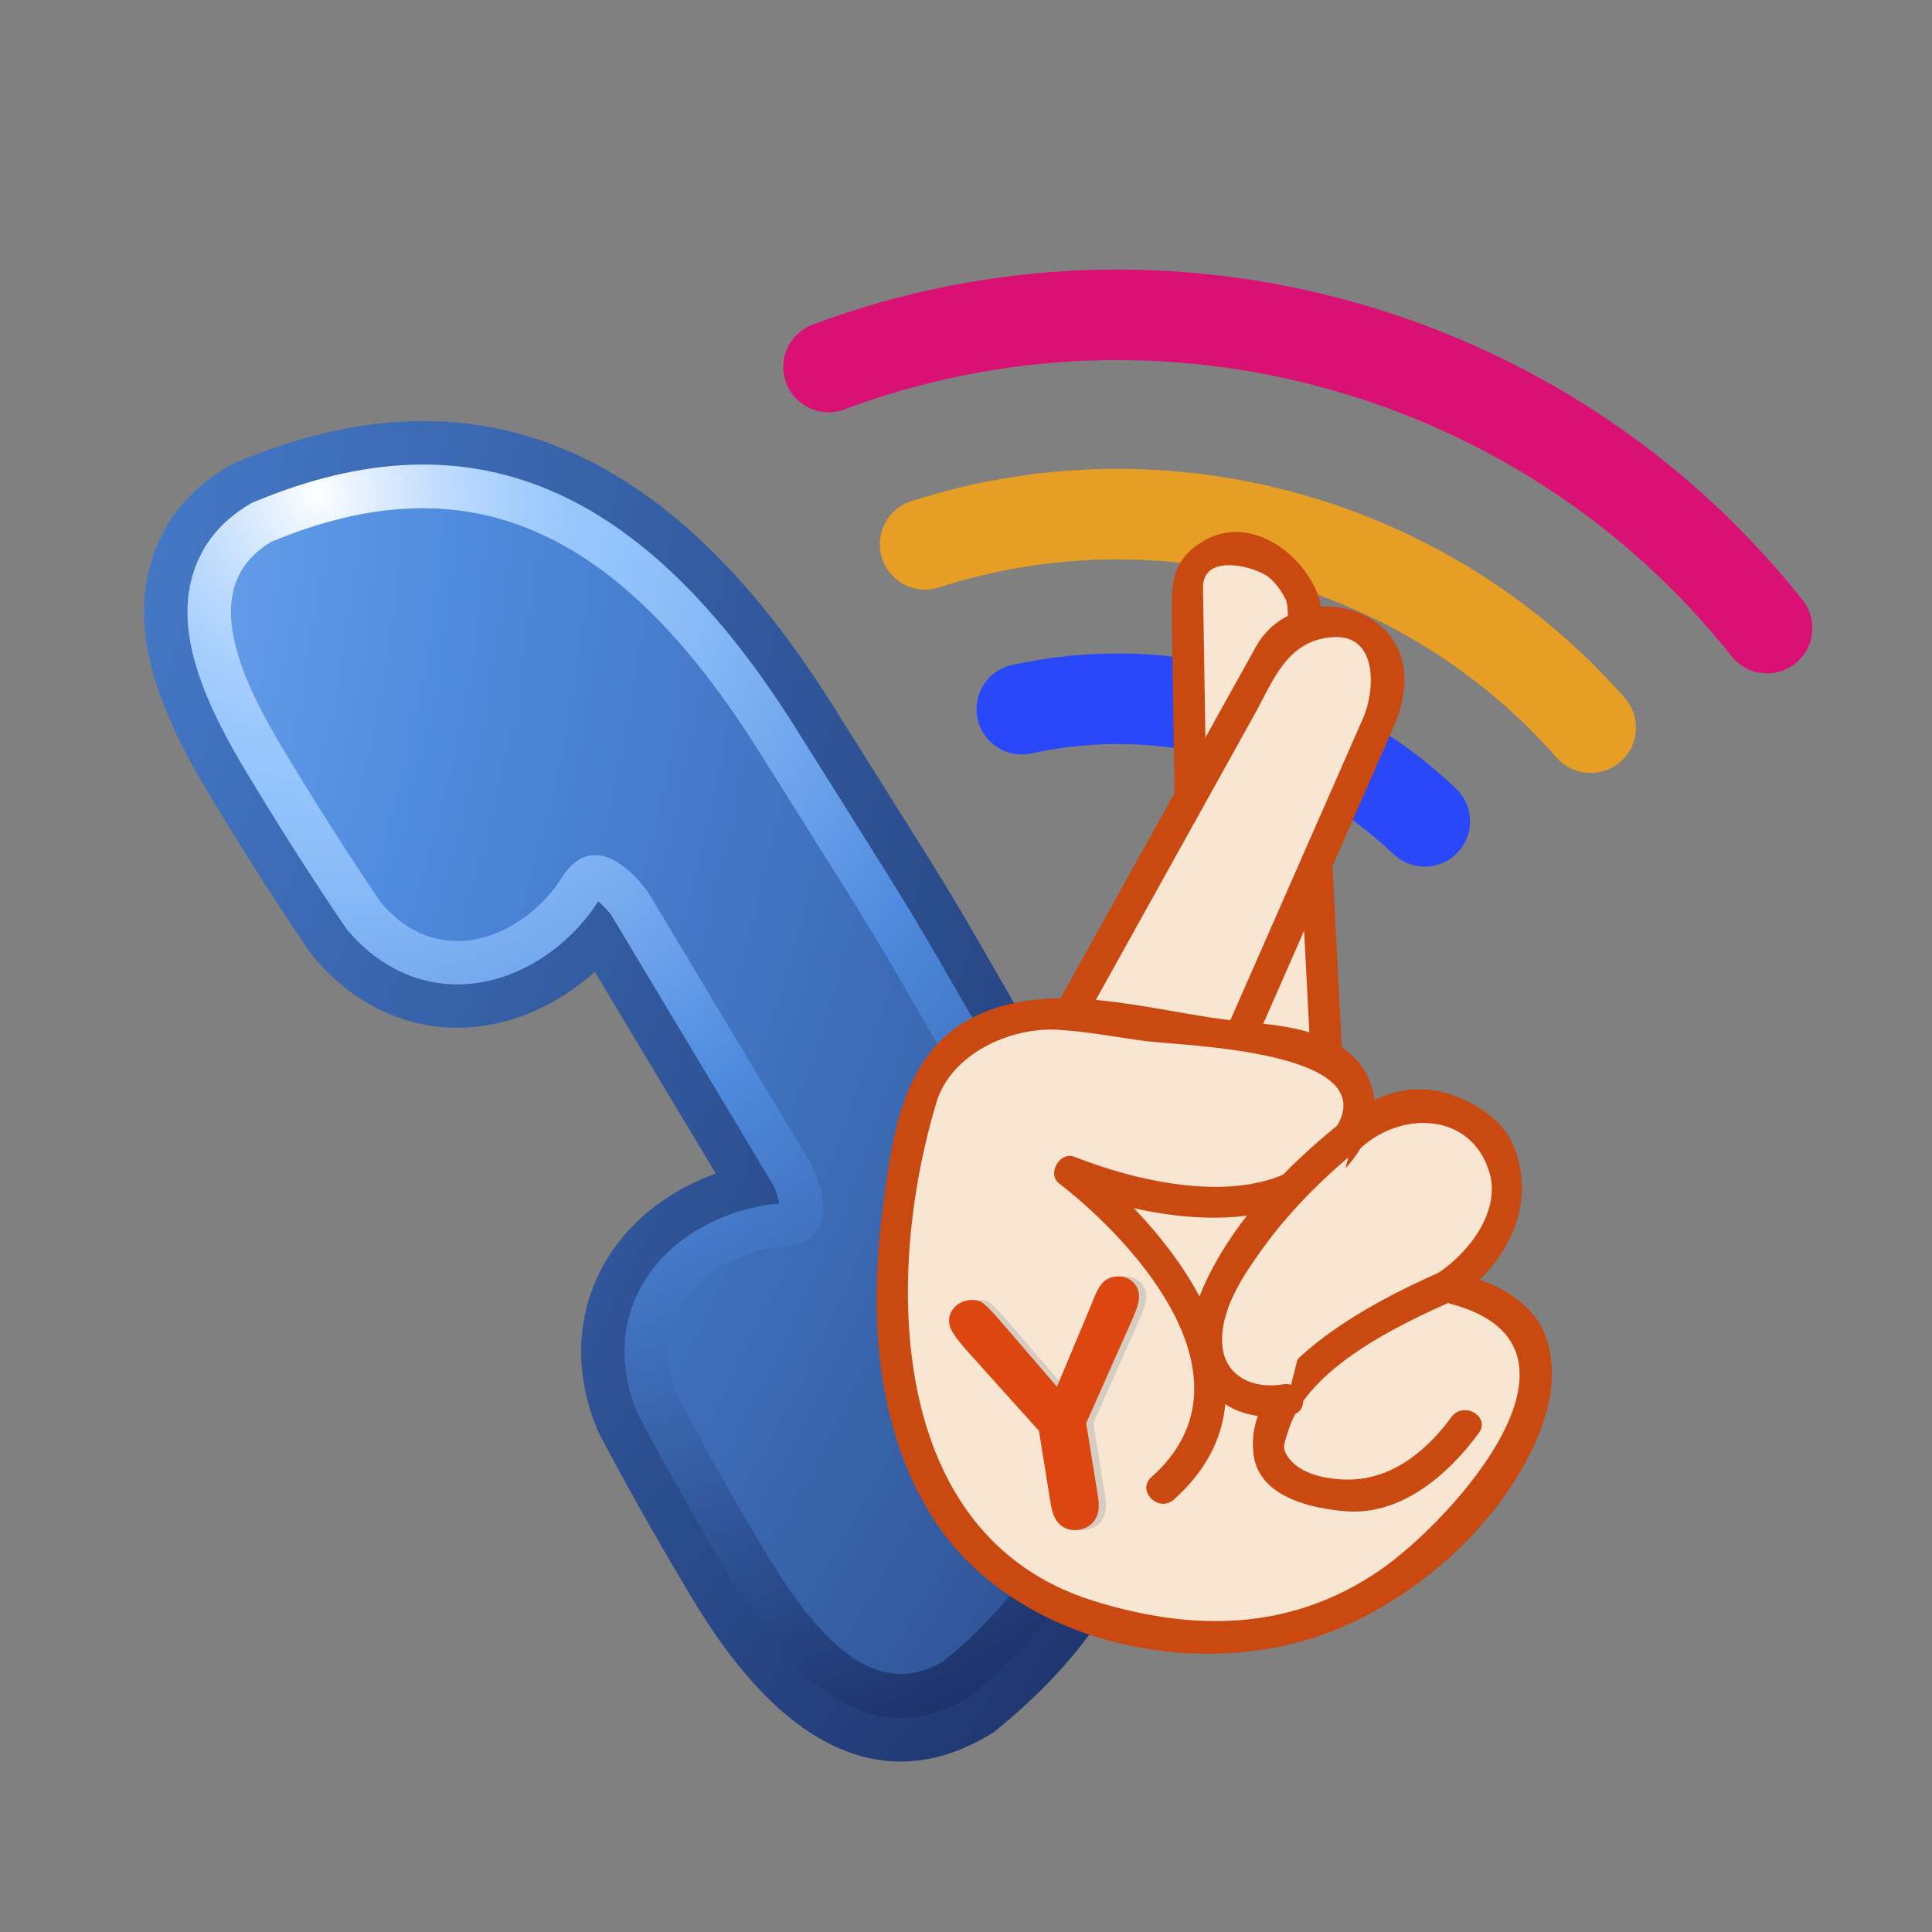 <?xml version="1.0" encoding="UTF-8" standalone="no"?>
<!DOCTYPE svg PUBLIC "-//W3C//DTD SVG 1.1 Tiny//EN" "http://www.w3.org/Graphics/SVG/1.1/DTD/svg11-tiny.dtd">
<svg xmlns="http://www.w3.org/2000/svg" xmlns:xlink="http://www.w3.org/1999/xlink" baseProfile="tiny" height="256px" version="1.1" viewBox="0 0 256 256" width="256px" x="0px" y="0px">
<rect x="0" y="0" width="256" height="256" fill="#808080" stroke="none"/>
<rect fill="none" height="256" width="256"/>
<g>
<path d="M135.392,93.973   c19.114-4.23,39.228,1.366,53.398,14.859" fill="none" stroke="#2848F9" stroke-linecap="round" stroke-linejoin="round" stroke-width="12"/>
<path d="M122.581,72.126   c31.52-10.17,66.334-0.565,88.188,24.298" fill="none" stroke="#E79E25" stroke-linecap="round" stroke-linejoin="round" stroke-width="12"/>
<path d="M109.79,48.626   c44.446-16.611,94.882-2.574,124.354,34.604" fill="none" stroke="#DA1174" stroke-linecap="round" stroke-linejoin="round" stroke-width="12"/>
</g>
<g>
<radialGradient cx="-101.992" cy="-667.462" gradientTransform="matrix(-0.276 0.893 0.925 0.286 318.734 280.908)" gradientUnits="userSpaceOnUse" id="SVGID_1_" r="611.791">
<stop offset="0" style="stop-color:#FFFFFF"/>
<stop offset="0.025" style="stop-color:#E7F2FE"/>
<stop offset="0.069" style="stop-color:#C3DEFD"/>
<stop offset="0.11" style="stop-color:#A9D0FD"/>
<stop offset="0.147" style="stop-color:#99C7FC"/>
<stop offset="0.176" style="stop-color:#94C4FC"/>
<stop offset="0.236" style="stop-color:#88BAF7"/>
<stop offset="0.343" style="stop-color:#69A0EA"/>
<stop offset="0.422" style="stop-color:#4E8ADE"/>
<stop offset="0.844" style="stop-color:#182B61"/>
<stop offset="1" style="stop-color:#000000"/>
</radialGradient>
<path d="M79.417,189.983l-0.143-0.273l-0.014-0.016l-0.213-0.504l-0.096-0.253   c-2.248-5.655-2.561-11.466-0.916-16.791c2.629-8.499,9.493-14.009,16.805-16.653l-16.026-26.722   c-4.714,4.243-10.59,6.933-16.518,7.347c-7.787,0.541-15.044-2.666-20.5-9.027l-0.322-0.376l-0.139-0.174l-0.165-0.239l-0.13-0.174   l-0.043-0.07c-1.491-2.17-6.876-10.095-13.363-20.955c-7.809-12.931-10.124-22.447-7.53-30.855   c1.608-5.203,4.955-9.356,9.893-12.299l0.354-0.215l0.419-0.252l0.441-0.181l0.337-0.139c31.247-13.027,57.045-2.406,78.881,32.438   l7.542,12.006c8.205,13.038,8.205,13.038,16.164,26.905l6.629,11.528c12.724,22.13,16.457,40.858,11.386,57.235   c-3.198,10.34-9.671,19.398-19.817,27.716l-0.33,0.269l-0.311,0.258l-0.351,0.215l-0.37,0.217   c-9.532,5.699-24.074,7.184-39.259-18.168C84.303,199.456,79.6,190.358,79.417,189.983z" fill="url(#SVGID_1_)"/>
<radialGradient cx="-111.093" cy="-345.929" gradientTransform="matrix(-0.287 0.93 0.941 0.291 335.707 269.422)" gradientUnits="userSpaceOnUse" id="SVGID_2_" r="228.006">
<stop offset="0" style="stop-color:#FFFFFF"/>
<stop offset="0.025" style="stop-color:#E7F2FE"/>
<stop offset="0.069" style="stop-color:#C3DEFD"/>
<stop offset="0.11" style="stop-color:#A9D0FD"/>
<stop offset="0.147" style="stop-color:#99C7FC"/>
<stop offset="0.176" style="stop-color:#94C4FC"/>
<stop offset="0.236" style="stop-color:#88BAF7"/>
<stop offset="0.343" style="stop-color:#69A0EA"/>
<stop offset="0.422" style="stop-color:#4E8ADE"/>
<stop offset="0.844" style="stop-color:#182B61"/>
<stop offset="1" style="stop-color:#000000"/>
</radialGradient>
<path d="M84.527,187.366l-0.138-0.257l-0.101-0.267c-1.752-4.431-2.016-8.928-0.76-12.977   c2.803-9.053,11.913-13.734,19.742-14.389c-0.125-0.732-0.451-1.709-0.818-2.451l-21.447-35.758   c-0.483-0.659-1.174-1.366-1.74-1.829c-4.042,6.286-10.694,10.491-17.383,10.957c-5.915,0.415-11.484-2.079-15.729-7.019   l-0.178-0.222l-0.16-0.223c-0.237-0.353-5.972-8.601-13.271-20.786c-6.877-11.397-9.024-19.472-6.95-26.185   c1.18-3.801,3.672-6.865,7.405-9.11l0.362-0.216l0.39-0.159c28.611-11.913,51.435-2.328,71.805,30.198l7.544,12.001   c8.129,12.951,8.129,12.951,16.042,26.711l6.629,11.535c11.884,20.68,15.436,37.912,10.877,52.678   c-2.851,9.211-8.725,17.371-17.949,24.936l-0.325,0.269l-0.366,0.228c-15.946,9.536-27.565-9.838-31.373-16.195   C89.33,196.692,84.709,187.741,84.527,187.366z" fill="url(#SVGID_2_)"/>
<radialGradient cx="-82.192" cy="-519.627" gradientTransform="matrix(-0.282 0.911 0.901 0.278 300.049 274.2)" gradientUnits="userSpaceOnUse" id="SVGID_3_" r="519.913">
<stop offset="0" style="stop-color:#FFFFFF"/>
<stop offset="0.025" style="stop-color:#E7F2FE"/>
<stop offset="0.069" style="stop-color:#C3DEFD"/>
<stop offset="0.11" style="stop-color:#A9D0FD"/>
<stop offset="0.147" style="stop-color:#99C7FC"/>
<stop offset="0.176" style="stop-color:#94C4FC"/>
<stop offset="0.236" style="stop-color:#88BAF7"/>
<stop offset="0.343" style="stop-color:#69A0EA"/>
<stop offset="0.422" style="stop-color:#4E8ADE"/>
<stop offset="0.844" style="stop-color:#182B61"/>
<stop offset="1" style="stop-color:#000000"/>
</radialGradient>
<path d="M89.635,184.751c-4.512-11.457,5.193-18.837,14.202-19.537c9.016-0.733,3.69-10.889,3.69-10.889   l-21.719-36.205c0,0-6.489-9.476-11.343-1.848c-4.849,7.625-15.948,12.718-23.941,3.373c0,0-5.773-8.292-13.059-20.459   c-7.308-12.101-10.192-22.182-1.523-27.393c25.767-10.725,45.778-2.314,64.741,27.952c18.978,30.278,12.268,19.09,30.096,50.053   c17.813,30.978,15.852,52.608-5.734,70.302c-8.674,5.2-16.196-2.057-23.502-14.223C94.255,193.759,89.635,184.751,89.635,184.751z" fill="url(#SVGID_3_)"/>
</g>
<g>
<g>
<path d="M175.962,143.987l-0.064-1.274l-3.248-63.211c0,0-2.366-6.978-9.365-6.858c0,0-4.844,0.4-5.988,4.806    l1.117,69.724l14.445,1.264L175.962,143.987z" fill="#F8E6D3"/>
<g>
<path d="M175.962,143.987l-0.064-1.274l-3.248-63.211c0,0-2.366-6.978-9.365-6.858c0,0-4.844,0.4-5.988,4.806     l1.117,69.724l14.445,1.264L175.962,143.987z" fill="none"/>
<path d="M178.062,143.987c-0.563-11.127-1.142-22.252-1.714-33.379c-0.386-7.502-0.771-15.004-1.156-22.507     c-0.144-2.795,0.412-6.83-0.648-9.497c-2.207-5.551-8.988-10.328-14.884-7.024c-4.453,2.496-4.463,5.869-4.394,10.231     c0.233,14.55,0.467,29.099,0.699,43.649c0.116,7.237,0.232,14.474,0.349,21.711c0.02,1.221,0.945,1.999,2.1,2.1     c4.815,0.422,9.63,0.843,14.445,1.264c0.762,0.067,1.41-0.461,1.813-1.04c1.034-1.482,2.068-2.966,3.104-4.449     c1.554-2.228-2.09-4.323-3.627-2.119c-1.034,1.482-2.068,2.966-3.104,4.449c0.604-0.347,1.209-0.693,1.813-1.04     c-4.815-0.422-9.63-0.843-14.445-1.264c0.7,0.699,1.4,1.399,2.1,2.1c-0.369-23.088-0.739-46.176-1.109-69.264     c-0.076-4.74,6.982-2.832,8.716-1.417c1.063,0.867,1.965,2.201,2.473,3.48c-0.313-0.786-0.016,0.043,0.008,0.51     c0.27,5.235,0.538,10.47,0.807,15.706c0.742,14.433,1.483,28.866,2.226,43.299c0.077,1.501,0.154,3.001,0.23,4.502     C173.998,146.682,178.199,146.695,178.062,143.987z" fill="#CA4911"/>
</g>
</g>
<g>
<path d="M161.513,143.827l21.819-49.656c0,0,3.124-6.656-3.512-11.147c0,0-5.342-3.046-11.539,3.642l-29.83,53.66    L161.513,143.827z" fill="#F8E6D3"/>
<g>
<path d="M161.513,143.827l21.819-49.656c0,0,3.124-6.656-3.512-11.147c0,0-5.342-3.046-11.539,3.642l-29.83,53.66     L161.513,143.827z" fill="none"/>
<path d="M163.326,144.886c4.814-10.957,9.629-21.914,14.444-32.872c2.308-5.253,4.616-10.507,6.925-15.761     c1.825-4.154,2.297-9.291-1.226-12.825c-4.668-4.683-13.548-4.037-17.043,2.25c-2.014,3.623-4.027,7.246-6.042,10.869     c-7.134,12.833-14.268,25.666-21.402,38.499c-0.781,1.406-1.563,2.813-2.345,4.219c-0.597,1.073-0.132,2.874,1.255,3.085     c7.688,1.167,15.375,2.334,23.062,3.502c2.648,0.401,3.787-3.645,1.117-4.051c-7.688-1.167-15.375-2.334-23.062-3.502     c0.418,1.028,0.836,2.057,1.255,3.085c5.212-9.376,10.424-18.751,15.637-28.127c3.438-6.187,6.878-12.373,10.317-18.56     c2.446-4.401,4.232-9.714,10.156-10.261c6.335-0.585,5.823,7.128,4.249,10.71c-2.416,5.499-4.832,10.997-7.248,16.496     c-4.559,10.375-9.118,20.75-13.677,31.125C158.621,145.221,162.238,147.362,163.326,144.886z" fill="#CA4911"/>
</g>
</g>
<g>
<path d="M178.661,150.772c0,0,6.212-8.896-7.364-12.424l-31.08-3.991c0,0-12.697-1.298-18.151,11.117    c0,0-18.283,58.862,25.622,69.622c0,0,27.562,11.555,50.779-19.344c0,0,15.198-20.947-6.809-25.281c0,0,12.749-8.307,6.16-19.422    C197.818,151.049,188.545,140.616,178.661,150.772z" fill="#F8E6D3"/>
<g>
<path d="M178.661,150.772c0,0,6.212-8.896-7.364-12.424l-31.08-3.991c0,0-12.697-1.298-18.151,11.117     c0,0-18.283,58.862,25.622,69.622c0,0,27.562,11.555,50.779-19.344c0,0,15.198-20.947-6.809-25.281c0,0,12.749-8.307,6.16-19.422     C197.818,151.049,188.545,140.616,178.661,150.772z" fill="none"/>
<path d="M180.475,151.832c2.745-4.075,1.993-9.18-1.714-12.321c-4.39-3.722-10.986-3.715-16.397-4.409     c-10.552-1.355-23.214-5.396-33.33-0.354c-9.621,4.795-10.872,16.241-12.092,25.653c-1.785,13.764-0.923,28.941,6.774,40.905     c10.688,16.614,35.276,21.784,52.904,14.792c11.087-4.397,21.644-13.73,26.691-24.665c1.919-4.156,3.007-8.762,1.849-13.282     c-1.502-5.863-7.598-8.521-12.943-9.704c0.167,1.28,0.334,2.56,0.501,3.839c6.794-4.535,11.111-12.547,7.802-20.523     c-1.246-3.005-4.144-5.059-7.077-6.29c-6.114-2.567-11.604-0.559-16.267,3.815c-1.979,1.857,0.997,4.821,2.971,2.971     c5.522-5.183,14.814-4.855,17.204,3.077c1.546,5.131-2.711,10.625-6.752,13.323c-1.416,0.945-1.388,3.421,0.501,3.839     c23.149,5.118,1.235,29.08-8.34,35.622c-11.865,8.104-24.874,8.064-37.939,3.977c-27.421-8.578-27.625-43.177-20.747-66.006     c1.936-6.427,9.705-9.963,15.942-9.647c3.956,0.199,7.967,1.013,11.893,1.517c4.811,0.617,32.023,1.238,24.939,11.754     C175.33,151.965,178.97,154.065,180.475,151.832z" fill="#CA4911"/>
</g>
</g>
<g>
<path d="M178.661,150.772c0,0-9.145,15.883-36.854,4.534c0,0,32.252,24.976,12.244,41.908" fill="#F8E6D3"/>
<g>
<path d="M178.661,150.772c0,0-9.145,15.883-36.854,4.534c0,0,32.252,24.976,12.244,41.908" fill="none"/>
<path d="M176.848,149.712c-6.824,11.548-24.753,7.41-34.482,3.568c-1.91-0.754-3.679,2.235-2.044,3.511     c11.075,8.637,26.344,26.393,12.244,38.938c-2.027,1.805,0.954,4.764,2.971,2.971c16.065-14.296,0.789-34.714-12.244-44.879     c-0.682,1.17-1.362,2.341-2.044,3.511c11.732,4.631,31.338,7.848,39.227-5.5C181.855,149.495,178.225,147.383,176.848,149.712     L176.848,149.712z" fill="#CA4911"/>
</g>
</g>
<g>
<path d="M191.658,170.471c0,0-23.883,10.393-23.509,21.831c0,0,0.404,5.95,11.848,5.882    c0,0,7.859-0.209,14.142-9.363" fill="#F8E6D3"/>
<g>
<path d="M191.658,170.471c0,0-23.883,10.393-23.509,21.831c0,0,0.404,5.95,11.848,5.882     c0,0,7.859-0.209,14.142-9.363" fill="none"/>
<path d="M190.599,168.658c-8.475,3.723-26.188,12.729-24.47,24.246c0.822,5.512,7.743,6.998,12.233,7.347     c7.31,0.567,13.57-4.874,17.59-10.37c1.602-2.189-2.046-4.281-3.627-2.119c-3.365,4.602-8.071,8.41-13.963,8.289     c-2.666-0.054-6.224-0.711-7.795-3.135c-0.73-1.126-0.394-1.63,0.175-3.446c2.57-8.216,14.645-13.965,21.976-17.185     C195.193,171.198,193.053,167.58,190.599,168.658L190.599,168.658z" fill="#CA4911"/>
</g>
</g>
<g>
<path d="M179.517,149.942c0,0-22.133,17.542-19.432,30.084c0,0,2.01,7.361,10.497,5.429" fill="#F8E6D3"/>
<g>
<path d="M179.517,149.942c0,0-22.133,17.542-19.432,30.084c0,0,2.01,7.361,10.497,5.429" fill="none"/>
<path d="M178.031,148.457c-7.398,5.903-14.789,13.431-18.623,22.184c-4.07,9.297,0.727,18.746,11.732,16.84     c2.665-0.462,1.531-4.509-1.117-4.051c-3.9,0.676-7.726-1.007-8.059-5.184c-0.376-4.698,2.864-9.379,5.473-12.986     c3.739-5.174,8.577-9.854,13.564-13.832C183.118,149.738,180.126,146.787,178.031,148.457L178.031,148.457z" fill="#CA4911"/>
</g>
</g>
</g>
<g>
<g fill-opacity="0.5" stroke-opacity="0.5">
<path d="M140.204,199.39l-1.578-9.796l-9.429-10.477c-0.831-0.945-1.429-1.69-1.799-2.236    c-0.369-0.549-0.587-1.037-0.657-1.475c-0.116-0.716,0.063-1.379,0.531-1.988c0.472-0.607,1.114-0.979,1.929-1.109    c0.856-0.139,1.545,0,2.066,0.412c0.521,0.415,1.34,1.273,2.458,2.574l7.284,8.447l4.323-10.318    c0.259-0.631,0.479-1.162,0.651-1.594c0.178-0.433,0.379-0.844,0.612-1.234s0.51-0.706,0.829-0.945    c0.324-0.238,0.741-0.398,1.242-0.479c0.789-0.128,1.481,0.022,2.099,0.45c0.604,0.429,0.963,0.979,1.072,1.653    c0.088,0.546,0.045,1.118-0.135,1.707c-0.179,0.593-0.513,1.423-1.005,2.495l-5.818,13.109l1.578,9.795    c0.208,1.28,0.067,2.281-0.422,3.01c-0.489,0.727-1.187,1.163-2.102,1.311c-0.927,0.15-1.729-0.043-2.403-0.572    C140.854,201.596,140.412,200.684,140.204,199.39z" fill="#B3B3B3"/>
</g>
<g>
<path d="M139.247,199.386l-1.58-9.796l-9.425-10.477c-0.832-0.945-1.431-1.693-1.801-2.24    c-0.371-0.545-0.586-1.036-0.656-1.469c-0.116-0.717,0.06-1.382,0.53-1.987c0.47-0.61,1.114-0.981,1.928-1.114    c0.857-0.137,1.545,0,2.067,0.414c0.521,0.412,1.34,1.271,2.459,2.577l7.282,8.445l4.325-10.317    c0.256-0.631,0.477-1.166,0.65-1.597c0.179-0.433,0.379-0.845,0.612-1.233c0.231-0.391,0.51-0.706,0.829-0.943    c0.324-0.242,0.74-0.401,1.242-0.481c0.789-0.128,1.482,0.024,2.096,0.45c0.608,0.43,0.966,0.977,1.073,1.653    c0.089,0.547,0.048,1.118-0.133,1.708c-0.179,0.588-0.512,1.422-1.003,2.496l-5.819,13.105l1.577,9.797    c0.208,1.28,0.066,2.284-0.421,3.008c-0.488,0.729-1.187,1.166-2.1,1.314c-0.93,0.15-1.731-0.044-2.407-0.576    C139.897,201.588,139.455,200.678,139.247,199.386z" fill="#DC4610"/>
</g>
</g>
</svg>
